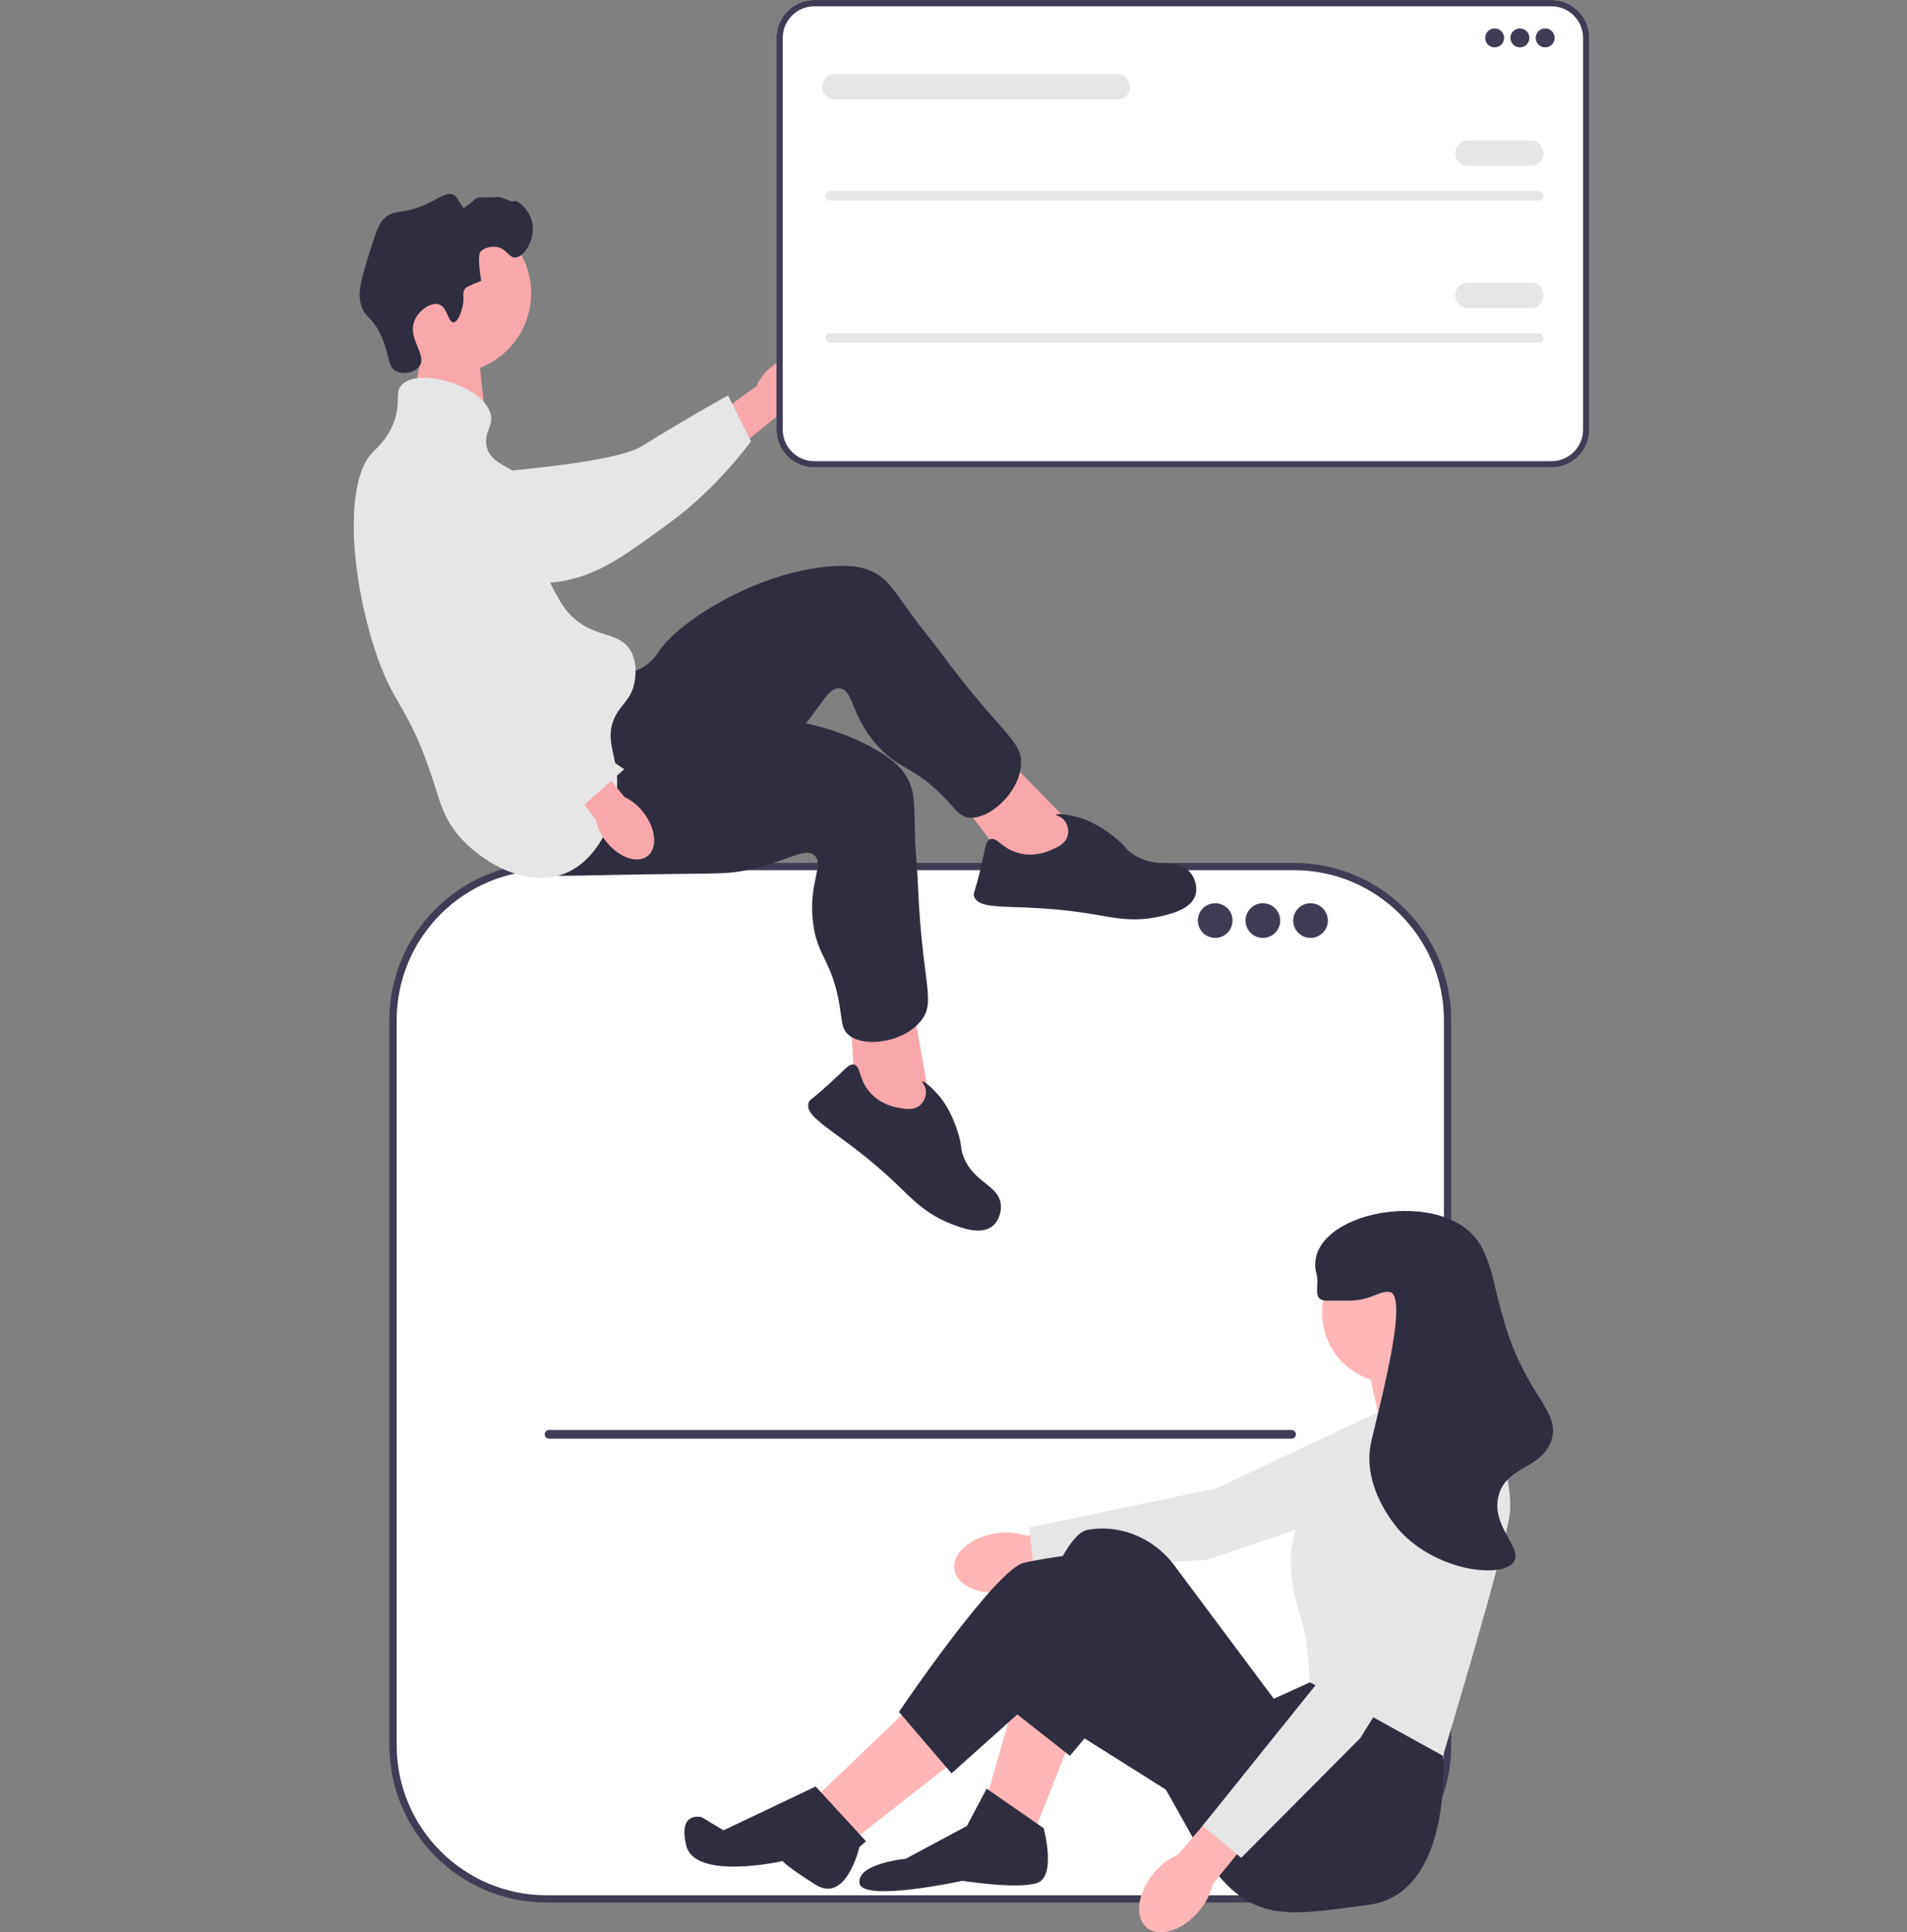 <svg width="1079" height="1093" viewBox="0 0 1079 1093" fill="none" xmlns="http://www.w3.org/2000/svg">
<rect x="0" y="0" width="1079" height="1093" fill="#808080" stroke="none"/>
<g clip-path="url(#clip0_1186_110)">
<path d="M242.003 182.532L233.777 225.726L274.789 237.29L269.693 191.175L242.003 182.532Z" fill="#F8A8AB"/>
<path d="M732.202 490.164H309.238C261.274 490.164 222.391 529.052 222.391 577.024V987.226C222.391 1035.2 261.274 1074.09 309.238 1074.09H732.202C780.167 1074.09 819.05 1035.2 819.05 987.226V577.024C819.05 529.052 780.167 490.164 732.202 490.164Z" fill="white"/>
<path d="M732.203 1076.14H309.238C260.217 1076.14 220.334 1036.25 220.334 987.226V577.024C220.334 527.996 260.217 488.107 309.238 488.107H732.203C781.224 488.107 821.106 527.996 821.106 577.024V987.226C821.106 1036.25 781.224 1076.14 732.203 1076.14ZM309.238 492.221C262.484 492.221 224.447 530.263 224.447 577.024V987.226C224.447 1033.99 262.484 1072.03 309.238 1072.03H732.203C778.957 1072.03 816.993 1033.99 816.993 987.226V577.024C816.993 530.263 778.957 492.221 732.203 492.221L309.238 492.221Z" fill="#3F3D56"/>
<path d="M762.84 668.001H592.831C585.62 668.001 579.754 662.133 579.754 654.921C579.754 647.709 585.62 641.842 592.831 641.842H762.84C770.051 641.842 775.918 647.709 775.918 654.921C775.918 662.133 770.051 668.001 762.84 668.001Z" />
<path d="M603.349 770.858H438.093C433.926 770.858 430.536 767.468 430.536 763.301C430.536 759.134 433.926 755.745 438.093 755.745H603.349C607.516 755.745 610.904 759.134 610.904 763.301C610.904 767.468 607.516 770.858 603.349 770.858Z" />
<path d="M369.775 518.256H275.427C275.074 518.256 274.789 518.542 274.789 518.894V529.879C274.789 530.232 275.074 530.517 275.427 530.517H369.775C370.128 530.517 370.413 530.232 370.413 529.879V518.894C370.413 518.542 370.128 518.256 369.775 518.256Z" />
<path d="M687.573 530.517C692.989 530.517 697.381 526.126 697.381 520.708C697.381 515.291 692.989 510.899 687.573 510.899C682.156 510.899 677.765 515.291 677.765 520.708C677.765 526.126 682.156 530.517 687.573 530.517Z" fill="#3F3D56"/>
<path d="M714.544 530.517C719.961 530.517 724.352 526.126 724.352 520.708C724.352 515.291 719.961 510.899 714.544 510.899C709.127 510.899 704.736 515.291 704.736 520.708C704.736 526.126 709.127 530.517 714.544 530.517Z" fill="#3F3D56"/>
<path d="M741.515 530.517C746.932 530.517 751.323 526.126 751.323 520.708C751.323 515.291 746.932 510.899 741.515 510.899C736.098 510.899 731.707 515.291 731.707 520.708C731.707 526.126 736.098 530.517 741.515 530.517Z" fill="#3F3D56"/>
<path d="M308.209 811.311C308.209 812.668 309.299 813.758 310.656 813.758H730.785C732.142 813.758 733.232 812.668 733.232 811.311C733.232 809.953 732.142 808.863 730.785 808.863H310.656C309.299 808.863 308.209 809.953 308.209 811.311Z" fill="#3F3D56"/>
<path d="M436.34 207.57C445.284 200.179 456.348 198.803 461.05 204.497C465.752 210.19 462.313 220.796 453.365 228.189C449.831 231.191 445.629 233.304 441.112 234.349L402.82 265.189L388.733 246.908L427.978 218.446C429.857 214.205 432.724 210.476 436.34 207.57Z" fill="#F8A8AB"/>
<path d="M215.016 277.154C214.996 275.79 215.009 263.893 223.815 256.373C233.931 247.736 248.205 251.232 253.212 252.458C264.777 255.291 265.725 260.253 276.586 265.351C296.906 274.889 271.446 270.007 283.537 266.949C287.722 265.89 347.931 261.714 362.919 252.488C392.067 234.545 411.928 223.664 411.928 223.664L424.911 249.635C424.911 249.635 406.137 275.744 379.714 295.085C352.611 314.925 339.059 324.846 318.464 328.678C316.69 329.009 273.071 336.457 237.94 310.206C229.927 304.219 215.244 293.248 215.016 277.154Z" fill="#E6E6E6"/>
<path d="M255.291 211.104C280.27 211.104 300.519 190.852 300.519 165.869C300.519 140.886 280.27 120.634 255.291 120.634C230.311 120.634 210.062 140.886 210.062 165.869C210.062 190.852 230.311 211.104 255.291 211.104Z" fill="#F8A8AB"/>
<path d="M609.504 469.779L562.924 422.092L538.88 447.177L573.583 492.9L608.005 496.838L609.504 469.779Z" fill="#F8A8AB"/>
<path d="M343.535 380.355C346.259 380.582 354.917 382.317 363.192 377.763C368.839 374.655 371.736 370.035 372.714 368.565C384.85 350.335 431.433 321.907 473.239 320.157C482.706 319.761 488.938 320.858 494.602 323.811C502.634 327.998 505.84 333.996 516.032 348.047C521.607 355.733 527.775 362.973 533.418 370.61C566.45 415.318 578.972 418.827 577.692 433.16C576.272 449.063 559.124 464.151 547.726 462.409C543.058 461.696 541.251 458.45 535.015 451.878C516.73 432.61 509.165 436.17 496.147 421.412C480.948 404.182 482.937 389.895 475.008 389.343C467.654 388.832 464.529 401.019 448.83 417.21C441.646 424.618 436.531 428.017 420.947 438.83C360.257 480.94 359.288 483.899 347.041 487.257C341.682 488.727 303.649 499.156 290.1 482.559C268.898 456.588 318.986 378.315 343.535 380.355Z" fill="#2F2E41"/>
<path d="M595.263 480.555C598.689 479.016 602.695 477.217 603.983 473.08C604.855 470.281 604.353 466.83 602.551 464.445C600.471 461.693 597.393 461.33 597.517 460.843C597.707 460.102 604.986 460.392 612.977 463.217C614.484 463.75 621.316 466.246 630.005 473.031C636.967 478.467 636.03 479.557 640.396 482.692C653.797 492.313 666.366 484.73 673.618 493.753C676.416 497.236 677.61 502.18 676.432 506.178C674.067 514.206 662.565 516.969 656.279 518.395C641.14 521.831 629.681 519.026 617.716 517.01C577.024 510.152 554.161 516.398 551.101 506.969C550.522 505.185 551.463 505.337 554.6 492.241C557.697 479.317 557.595 475.767 560.233 474.732C564.202 473.174 566.868 480.261 576.869 482.686C585.731 484.836 593.044 481.551 595.263 480.555Z" fill="#2F2E41"/>
<path d="M526.693 625.779L514.925 560.161L480.945 567.414L483.989 624.737L510.261 647.328L526.693 625.779Z" fill="#F8A8AB"/>
<path d="M356.824 402.412C358.951 404.129 365.141 410.427 374.545 411.307C380.963 411.907 385.954 409.71 387.588 409.044C407.866 400.775 462.371 403.414 497.946 425.446C506.002 430.435 510.543 434.843 513.572 440.467C517.866 448.442 517.152 455.206 517.696 472.556C517.994 482.047 519.033 491.503 519.414 500.99C521.645 556.535 530.036 566.472 520.93 577.613C510.826 589.975 488.166 592.828 479.713 584.986C476.251 581.774 476.578 578.073 475.107 569.133C470.796 542.921 462.537 541.617 460.051 522.095C457.149 499.301 466.817 488.597 460.565 483.687C454.768 479.134 445.339 487.463 423.259 492.043C413.155 494.139 407.014 494.078 388.047 494.273C314.187 495.032 311.724 496.937 299.704 492.837C294.445 491.043 257.119 478.312 255.227 456.971C252.265 423.573 337.656 386.937 356.824 402.412Z" fill="#2F2E41"/>
<path d="M508.86 626.698C512.558 627.349 516.883 628.11 520.272 625.411C522.565 623.585 524.087 620.447 523.935 617.461C523.759 614.016 521.416 611.987 521.792 611.654C522.365 611.147 528.225 615.475 533.251 622.3C534.2 623.588 538.45 629.49 541.831 639.985C544.54 648.393 543.153 648.768 545.005 653.814C550.692 669.302 565.35 670.086 566.284 681.625C566.644 686.078 564.856 690.84 561.637 693.486C555.172 698.801 544.104 694.627 538.102 692.277C523.646 686.617 515.739 677.861 506.971 669.473C477.151 640.945 454.726 633.272 457.487 623.752C458.01 621.95 458.703 622.604 468.652 613.531C478.471 604.575 480.379 601.581 483.143 602.206C487.302 603.147 485.529 610.508 492.442 618.131C498.569 624.887 506.464 626.276 508.86 626.698Z" fill="#2F2E41"/>
<path d="M261.457 174.517C263.218 168.217 261.006 165.922 263.26 163.094C263.26 163.094 264.167 161.956 272.277 158.886C269.884 145.001 271.676 142.653 271.676 142.653C273.74 139.947 277.876 139.293 280.692 139.647C286.647 140.396 287.702 145.78 291.512 145.659C296.776 145.492 303.09 134.954 301.13 125.82C299.531 118.369 292.639 112.835 290.911 113.796C289.198 114.748 283.031 110.55 280.692 111.391C279.095 111.965 271.577 111.201 269.872 111.992C268.011 112.856 262.679 118.234 262.17 117.556C258.627 112.847 258.703 111.203 256.648 110.188C253.006 108.39 249.048 111.714 242.221 114.998C228.176 121.755 224.063 117.724 217.576 123.415C214.299 126.289 212.541 131.783 209.16 142.653C204.432 157.855 202.068 165.456 204.351 172.713C206.68 180.114 210.11 178.504 215.171 188.946C220.806 200.569 218.864 207.326 224.188 209.988C228.303 212.045 234.916 210.736 237.412 206.982C241.687 200.554 230.638 191.86 234.407 181.731C236.72 175.514 243.856 170.799 248.232 172.112C253.181 173.596 253.545 182.47 256.648 182.332C259.305 182.215 261.15 175.615 261.457 174.517Z" fill="#2F2E41"/>
<path d="M227.194 217.803C236.449 207.424 274.148 218.167 277.687 234.637C279.142 241.411 273.769 244.271 275.282 252.071C277.495 263.48 290.026 262.702 299.327 274.316C312.531 290.804 298.928 306.921 313.753 334.436C316.921 340.315 319.591 345.271 325.174 350.067C337.986 361.073 349.908 357.298 356.432 367.502C361.31 375.132 359.306 384.537 358.836 386.74C356.911 395.774 351.693 397.975 348.016 405.377C341.899 417.693 348.825 426.735 349.219 441.449C349.711 459.86 339.928 485.38 320.365 493.754C298.387 503.161 271.879 487.581 259.052 472.111C251.398 462.88 249.176 454.364 245.828 443.854C230.863 396.882 222.408 401.13 210.964 363.895C197.881 321.328 195.309 271.459 210.964 255.679C213.039 253.587 218.749 248.753 222.385 240.047C227.277 228.334 223.05 222.449 227.194 217.803Z" fill="#E6E6E6"/>
<path d="M363.951 459.414C371.127 468.532 372.239 479.627 366.436 484.193C360.633 488.76 350.114 485.069 342.937 475.946C340.02 472.341 338.008 468.09 337.071 463.548L307.155 424.528L322.613 412.735L353.279 450.794C357.473 452.773 361.133 455.729 363.951 459.414Z" fill="#F8A8AB"/>
<path d="M254.388 257.359C255.719 257.061 267.366 254.646 276.523 261.734C287.042 269.876 286.532 284.566 286.354 289.718C285.941 301.619 281.277 303.56 278.503 315.235C273.313 337.076 283.197 357.374 288.658 368.588C290.549 372.47 296.621 384.347 308.71 397.139C332.22 422.017 353.197 435.108 353.197 435.108L330.662 455.143C330.662 455.143 294.765 444.2 270.442 422.276C245.492 399.787 207.123 320.217 199.169 300.834C198.484 299.165 208.187 326.302 226.713 286.548C230.939 277.481 238.681 260.867 254.388 257.359Z" fill="#E6E6E6"/>
<path d="M563.376 867.342C549.053 869.538 538.575 878.71 539.973 887.827C541.372 896.944 554.116 902.552 568.445 900.354C574.181 899.554 579.642 897.392 584.371 894.049L644.945 883.979L640.902 860.031L580.465 868.585C574.95 866.812 569.09 866.386 563.376 867.342Z" fill="#FFB6B6"/>
<path d="M824.401 792.697L800.914 842.544L682.839 882.298L584.86 887.526L582.406 863.99L688.592 841.784L797.553 790.286L824.401 792.697Z" fill="#E6E6E6"/>
<path d="M606.627 981.969L585.54 1035.31L558.251 1016.71L574.376 960.879L606.627 981.969Z" fill="#FFB6B6"/>
<path d="M518.558 962.119L462.739 1015.47L485.067 1039.04L542.125 994.375L518.558 962.119Z" fill="#FFB6B6"/>
<path d="M834.862 788.435L834.242 784.093L819.978 756.18L772.842 768.586L781.525 807.044L834.862 788.435Z" fill="#FFB6B6"/>
<path d="M815.016 974.525L816.465 993.159C816.465 993.159 822.458 1071.29 774.082 1077.5C725.706 1083.7 704.619 1089.9 676.09 1041.52L631.435 962.12L605.352 993.159L570.655 965.841C570.655 965.841 595.463 869.075 615.31 865.353C617.79 864.888 620.271 864.655 622.713 864.604C639.144 864.262 654.632 872.299 664.463 885.471L720.745 960.879L741.211 951.574L815.016 974.525Z" fill="#2F2E41"/>
<path d="M547.087 1032.83L558.251 1011.74L590.501 1034.07C590.501 1034.07 597.944 1061.37 586.78 1065.09C575.616 1068.81 544.606 1063.85 544.606 1063.85C544.606 1063.85 487.547 1076.25 486.307 1065.09C485.067 1053.92 512.356 1051.44 512.356 1051.44L547.087 1032.83Z" fill="#2F2E41"/>
<path d="M668.647 1017.95L582.439 963.619L538.404 1003.06L508.634 968.322C508.634 968.322 563.212 887.683 579.338 883.962C595.463 880.24 621.512 877.759 621.512 877.759L700.898 950.954L668.647 1017.95Z" fill="#2F2E41"/>
<path d="M461.499 1010.5L490.028 1041.52L486.266 1044.74C486.266 1044.74 478.864 1076.98 461.499 1066.07C444.133 1055.16 442.893 1052.68 442.893 1052.68C442.893 1052.68 393.276 1063.85 388.314 1044C383.353 1024.15 396.997 1027.87 396.997 1027.87L409.387 1035.31L461.499 1010.5Z" fill="#2F2E41"/>
<path d="M787.727 782.232C809.649 782.232 827.42 764.459 827.42 742.533C827.42 720.608 809.649 702.834 787.727 702.834C765.805 702.834 748.034 720.608 748.034 742.533C748.034 764.459 765.805 782.232 787.727 782.232Z" fill="#FFB6B6"/>
<path d="M778.424 798.981L835.483 781.612C835.483 781.612 857.81 833.717 854.089 857.289C850.368 880.86 816.465 993.159 816.465 993.159L741.211 951.574C741.211 951.574 739.971 926.762 736.25 915.597C732.529 904.431 720.745 870.315 746.793 841.781C772.842 813.247 778.424 798.981 778.424 798.981Z" fill="#E6E6E6"/>
<path d="M652.841 1059.48C643.555 1070.61 641.768 1084.42 648.849 1090.33C655.93 1096.24 669.195 1092.01 678.483 1080.88C682.254 1076.48 684.918 1071.25 686.251 1065.61L725.001 1017.97L706.126 1002.69L666.474 1049.11C661.166 1051.43 656.491 1054.98 652.841 1059.48Z" fill="#FFB6B6"/>
<path d="M822.19 824.01L835.677 877.439L769.669 983.117L702.284 1050.85L680.443 1032.73L748.402 948.158L799.914 839.192L822.19 824.01Z" fill="#E6E6E6"/>
<path d="M751.135 735.71C761.314 735.686 761.892 735.754 763.539 735.71C776.165 735.377 779.467 730.409 785.866 730.748C797.289 731.352 782.213 788.629 775.943 815.108C769.794 841.078 790.575 864.349 792.068 865.973C813.161 888.917 850.212 893.112 856.57 883.341C861.716 875.433 843.478 863.408 847.887 846.123C852.196 829.227 872.094 831.026 877.657 815.108C883.482 798.439 863.906 790.031 851.608 749.357C844.545 725.997 845.794 721.645 839.204 707.176C821.587 668.503 735.239 684.969 744.933 720.823C746.808 727.758 741.818 735.732 751.135 735.71Z" fill="#2F2E41"/>
<path d="M877.884 264.43H460.716C448.919 264.43 439.321 254.83 439.321 243.031V21.398C439.321 9.6 448.919 0 460.716 0H877.884C889.682 0 899.279 9.6 899.279 21.398V243.031C899.279 254.83 889.682 264.43 877.884 264.43Z" fill="white"/>
<path d="M877.884 264.43H460.716C448.919 264.43 439.321 254.83 439.321 243.031V21.398C439.321 9.6 448.919 0 460.716 0H877.884C889.682 0 899.279 9.6 899.279 21.398V243.031C899.279 254.83 889.682 264.43 877.884 264.43ZM460.716 3.573C450.889 3.573 442.894 11.57 442.894 21.398V243.031C442.894 252.86 450.889 260.856 460.716 260.856H877.884C887.711 260.856 895.707 252.86 895.707 243.031V21.398C895.707 11.57 887.711 3.573 877.884 3.573H460.716Z" fill="#3F3D56"/>
<path d="M845.687 26.8C848.647 26.8 851.046 24.4 851.046 21.44C851.046 18.48 848.647 16.08 845.687 16.08C842.727 16.08 840.328 18.48 840.328 21.44C840.328 24.4 842.727 26.8 845.687 26.8Z" fill="#3F3D56"/>
<path d="M859.978 26.8C862.938 26.8 865.338 24.4 865.338 21.44C865.338 18.48 862.938 16.08 859.978 16.08C857.019 16.08 854.619 18.48 854.619 21.44C854.619 24.4 857.019 26.8 859.978 26.8Z" fill="#3F3D56"/>
<path d="M874.27 26.8C877.23 26.8 879.629 24.4 879.629 21.44C879.629 18.48 877.23 16.08 874.27 16.08C871.31 16.08 868.91 18.48 868.91 21.44C868.91 24.4 871.31 26.8 874.27 26.8Z" fill="#3F3D56"/>
<path d="M469.69 108.094C468.212 108.094 467.01 109.297 467.01 110.775C467.01 111.495 467.289 112.162 467.794 112.654C468.303 113.175 468.97 113.455 469.69 113.455H870.697C872.174 113.455 873.376 112.252 873.376 110.775C873.376 110.054 873.098 109.387 872.593 108.895C872.084 108.374 871.416 108.094 870.697 108.094H469.69Z" fill="#E6E6E6"/>
<path d="M820.677 107.201V114.348H469.69C468.707 114.348 467.814 113.955 467.171 113.294C466.51 112.651 466.117 111.757 466.117 110.775C466.117 108.809 467.725 107.201 469.69 107.201H820.677Z" />
<path d="M866.231 93.801H830.503C826.562 93.801 823.357 90.596 823.357 86.654C823.357 82.713 826.563 79.508 830.503 79.508H866.231C870.171 79.508 873.376 82.713 873.376 86.654C873.376 90.596 870.171 93.801 866.231 93.801Z" fill="#E6E6E6"/>
<path d="M632.211 56.281H472.37C468.43 56.281 465.224 53.075 465.224 49.134C465.224 45.192 468.43 41.987 472.37 41.987H632.211C636.151 41.987 639.356 45.192 639.356 49.134C639.356 53.075 636.151 56.281 632.211 56.281Z" fill="#E6E6E6"/>
<path d="M469.69 188.495C468.212 188.495 467.01 189.698 467.01 191.175C467.01 191.896 467.289 192.563 467.794 193.055C468.303 193.576 468.97 193.855 469.69 193.855H870.697C872.174 193.855 873.376 192.653 873.376 191.175C873.376 190.455 873.098 189.788 872.593 189.296C872.084 188.775 871.416 188.495 870.697 188.495H469.69Z" fill="#E6E6E6"/>
<path d="M683.123 187.602V194.749H469.69C468.707 194.749 467.814 194.356 467.171 193.695C466.51 193.051 466.117 192.158 466.117 191.175C466.117 189.21 467.725 187.602 469.69 187.602H683.123Z" />
<path d="M866.231 174.202H830.503C826.562 174.202 823.357 170.997 823.357 167.055C823.357 163.114 826.563 159.908 830.503 159.908H866.231C870.171 159.908 873.376 163.114 873.376 167.055C873.376 170.997 870.171 174.202 866.231 174.202Z" fill="#E6E6E6"/>
</g>
<defs>
<clipPath id="clip0_1186_110">
<rect width="1079" height="1093" fill="white"/>
</clipPath>
</defs>
</svg>
